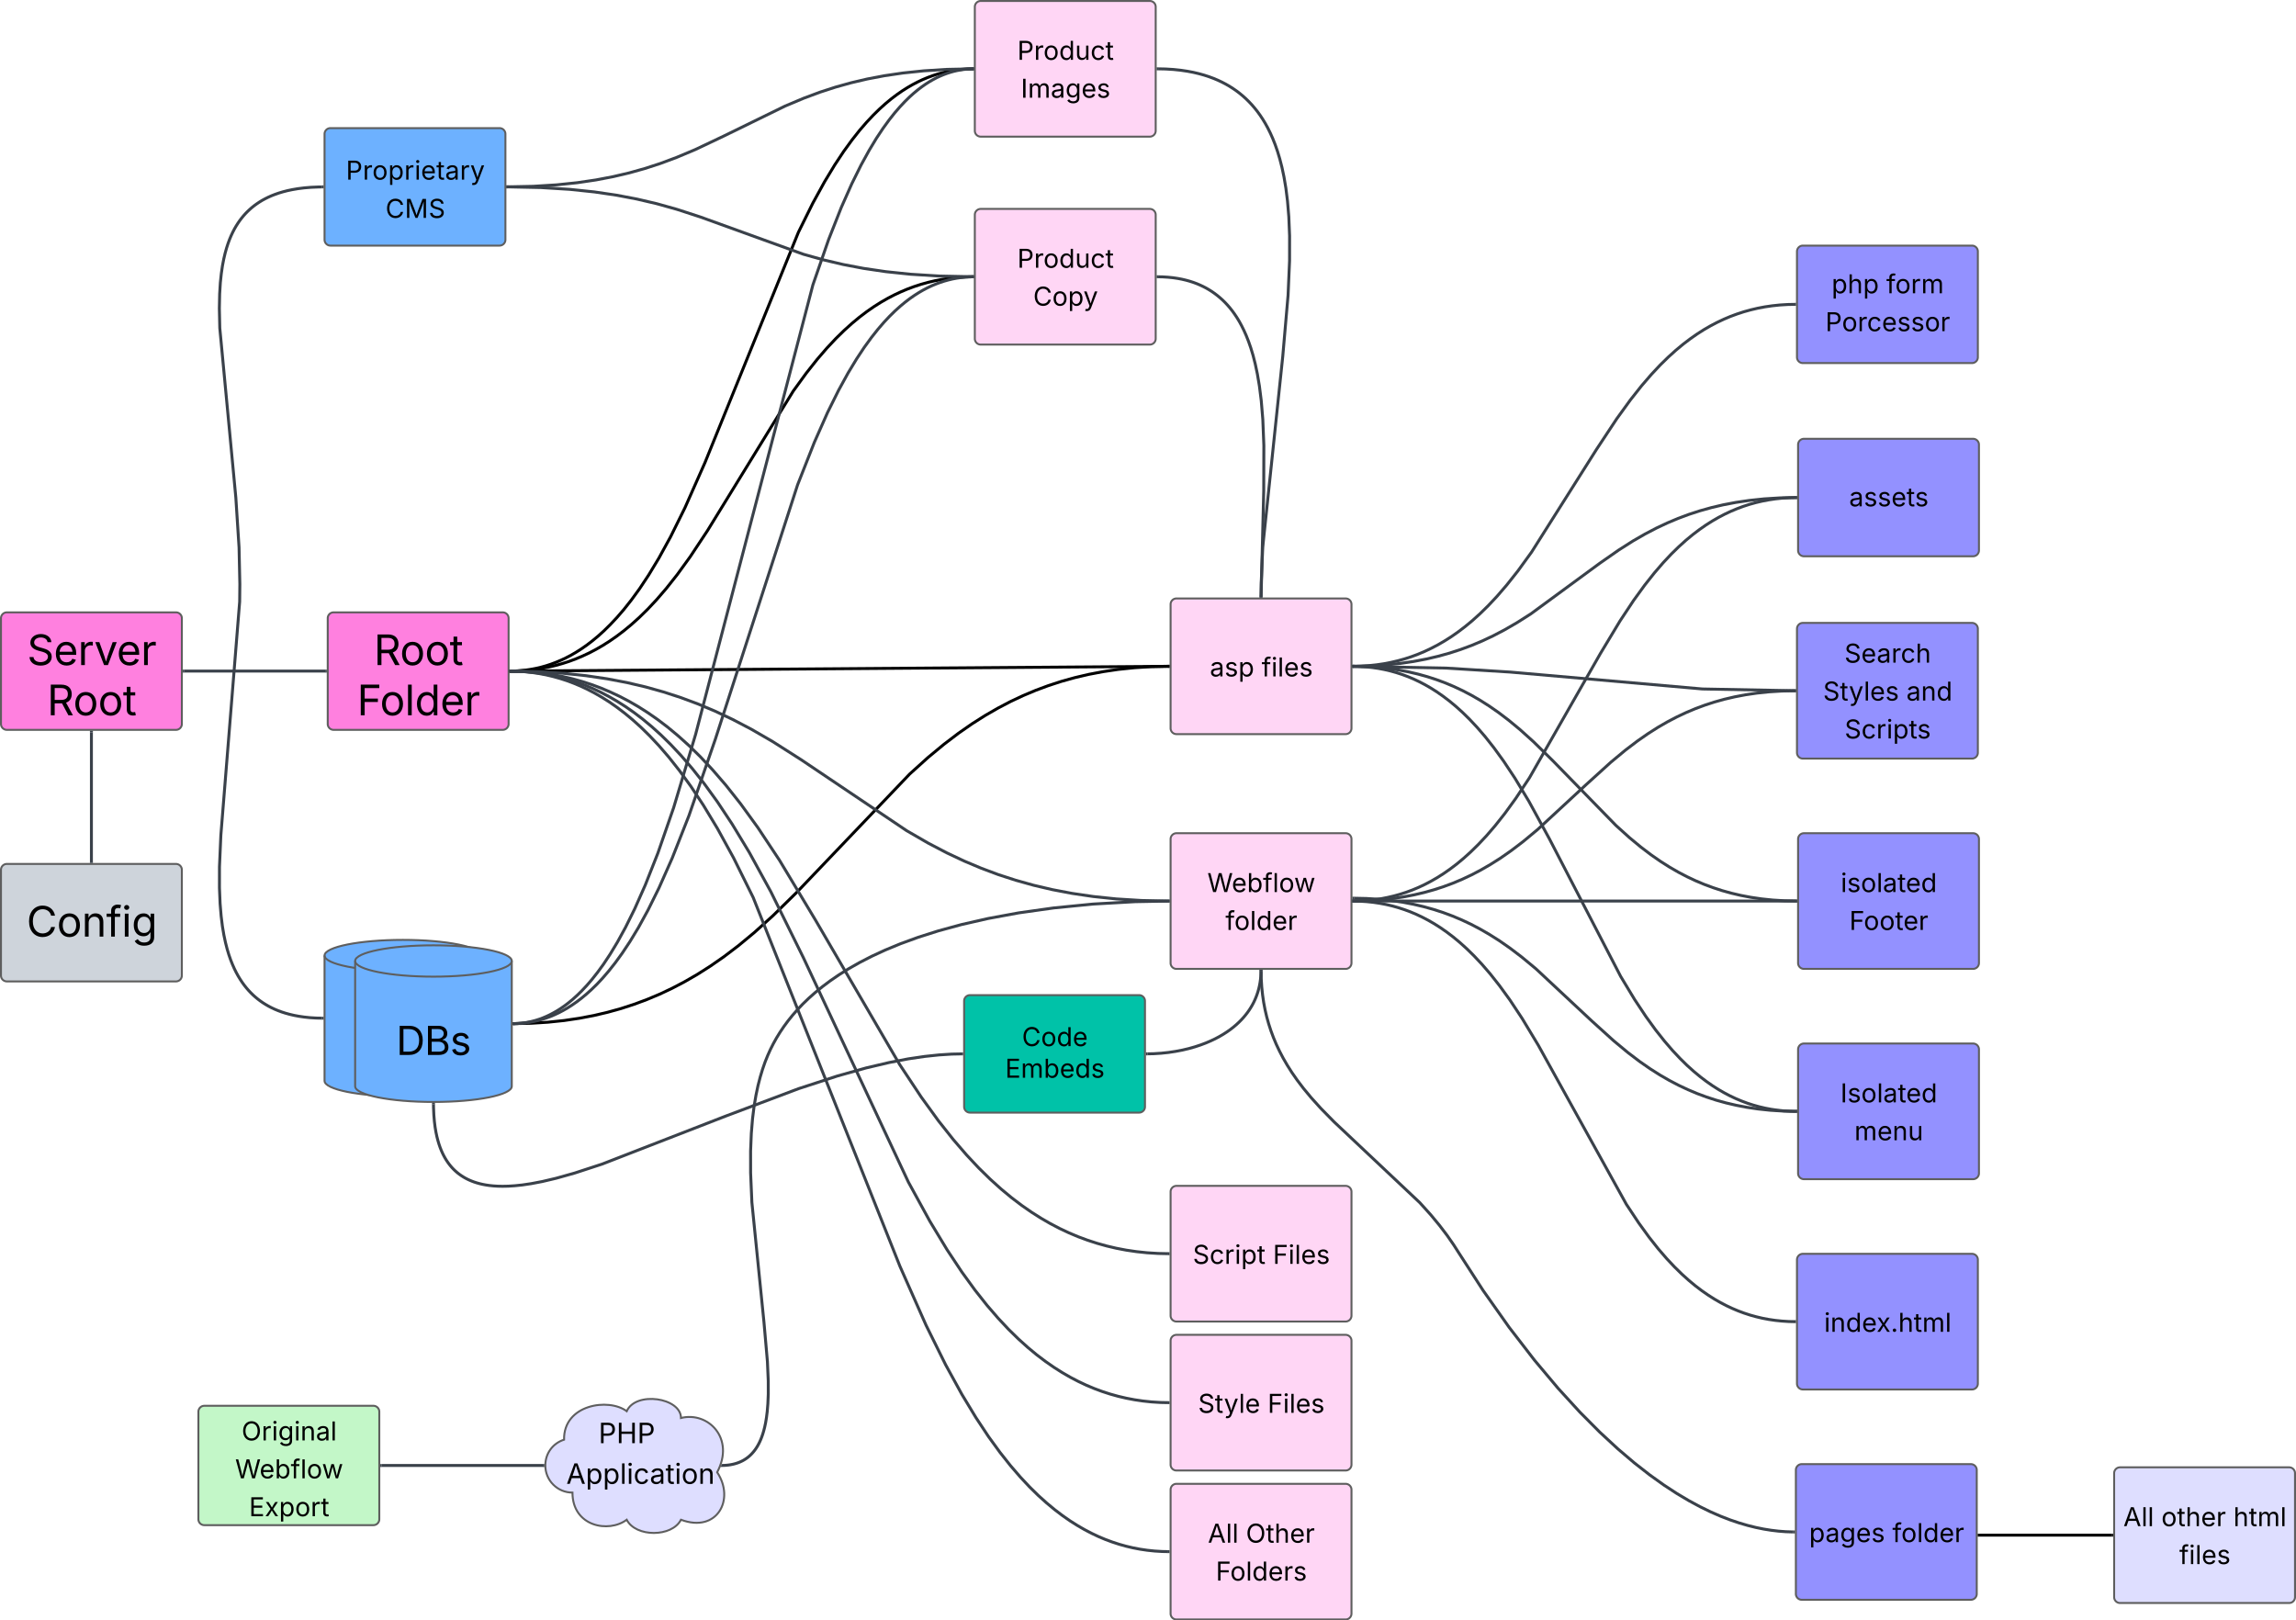 <svg xmlns="http://www.w3.org/2000/svg" xmlns:xlink="http://www.w3.org/1999/xlink" xmlns:lucid="lucid" width="2345.16" height="1655.21"><g transform="translate(1295.825 669.569)" lucid:page-tab-id="0_0"><path d="M-1500-1000h3000v2000h-3000z" fill="#fff"/><path d="M-770.57 376l17.17-.36 17.4-1.1 16.38-1.7 15.5-2.3 14.76-2.8 14.17-3.33 13.7-3.8 13.3-4.34 13.05-4.84 12.86-5.4 12.8-6.03 12.84-6.73 13-7.5 13.37-8.5 13.92-9.67 14.8-11.25 16.26-13.46 18.82-16.98 24.6-24.16 115.16-120.64 18.8-16.97 16.27-13.46 14.8-11.26 13.92-9.68 13.36-8.48 13.02-7.5 12.84-6.73 12.8-6.02 12.85-5.4 13.05-4.85 13.3-4.33 13.7-3.82 14.16-3.32 14.78-2.8 15.5-2.3 16.37-1.7 17.4-1.1 17.2-.36" stroke="#000" stroke-width="3" stroke-linejoin="round" fill="none"/><path d="M-770.5 377.47l-1.58.03v-2.95l1.52-.03zM-101.16 12.5h-1.54V9.53h1.54z" stroke="#000" stroke-width=".05"/><path d="M-773.82 15.9l7.06-.15 8.2-.52 7.88-.82 7.6-1.12 7.4-1.4 7.22-1.7 7.07-1.97 6.97-2.25 6.88-2.57L-700.7.5l6.84-3.2 6.86-3.6 6.93-4 7.03-4.47 7.18-5 7.38-5.6 7.65-6.33 8-7.2 8.47-8.3 9.1-9.7 9.93-11.52 11.2-14.16 13.3-18.34 17.7-26.73 87.5-142.4 13.3-18.32 11.2-14.16 9.94-11.53 9.1-9.7 8.47-8.28 8-7.2 7.65-6.35 7.38-5.6 7.18-5 7.03-4.45 6.94-4 6.86-3.6 6.84-3.2 6.85-2.9 6.87-2.55 6.96-2.26 7.07-1.98 7.22-1.7 7.4-1.4 7.6-1.12 7.88-.83 8.2-.5 7.07-.15" stroke="#000" stroke-width="3" stroke-linejoin="round" fill="none"/><path d="M-773.75 17.37l-1.58.03v-2.95l1.52-.03zM-301.13-385.4h-1.54v-2.96h1.54z" stroke="#000" stroke-width=".05"/><path d="M-961.08-38.07a6 6 0 0 1 6-6h172.75a6 6 0 0 1 6 6v108a6 6 0 0 1-6 6h-172.75a6 6 0 0 1-6-6z" stroke="#5e5e5e" stroke-width="2" fill="#ff80df"/><use xlink:href="#a" transform="matrix(1,0,0,1,-951.843,-38.072) translate(37.863 47.845)"/><use xlink:href="#b" transform="matrix(1,0,0,1,-951.843,-38.072) translate(20.724 99.107)"/><path d="M-300.13-450.17a6 6 0 0 1 6-6h172.75a6 6 0 0 1 6 6v126.57a6 6 0 0 1-6 6h-172.75a6 6 0 0 1-6-6z" stroke="#5e5e5e" stroke-width="2" fill="#ffd6f5"/><use xlink:href="#c" transform="matrix(1,0,0,1,-290.894,-449.237) translate(34.164 53.177)"/><use xlink:href="#d" transform="matrix(1,0,0,1,-290.894,-449.237) translate(50.368 91.896)"/><path d="M-773.82 15.9l4.15-.1 5.5-.34 5.37-.56 5.26-.78 5.17-.98 5.12-1.2 5.08-1.42 5.05-1.64 5.05-1.9 5.07-2.12 5.12-2.4 5.17-2.7 5.24-3.04 5.36-3.4 5.5-3.83 5.67-4.32 5.87-4.85 6.1-5.5 6.4-6.3 6.77-7.2 7.2-8.32 7.7-9.74 8.4-11.54 9.22-13.92 10.38-17.16 12.03-21.93 14.7-29.7 20.4-46.02 95.47-235.34 14.7-29.7 12.04-21.94 10.38-17.16 9.23-13.92 8.38-11.54 7.7-9.75 7.2-8.33 6.76-7.2 6.4-6.28 6.1-5.5 5.87-4.86 5.67-4.3 5.5-3.83 5.36-3.4 5.25-3.04 5.18-2.72 5.1-2.4 5.08-2.13 5.06-1.88 5.05-1.65 5.1-1.4 5.1-1.2 5.18-1 5.26-.78 5.37-.56 5.5-.35 4.17-.1" stroke="#000" stroke-width="3" stroke-linejoin="round" fill="none"/><path d="M-773.75 17.37l-1.58.03v-2.95l1.52-.03zM-301.13-597.8h-1.54v-2.96h1.54z" stroke="#000" stroke-width=".05"/><path d="M-300.13-662.57a6 6 0 0 1 6-6h172.75a6 6 0 0 1 6 6V-536a6 6 0 0 1-6 6h-172.75a6 6 0 0 1-6-6z" stroke="#5e5e5e" stroke-width="2" fill="#ffd6f5"/><use xlink:href="#c" transform="matrix(1,0,0,1,-290.894,-661.64) translate(34.164 53.177)"/><use xlink:href="#e" transform="matrix(1,0,0,1,-290.894,-661.64) translate(37.764 91.896)"/><path d="M-773.82 15.92l671.16-4.9" stroke="#000" stroke-width="3" stroke-linejoin="round" fill="none"/><path d="M-773.77 17.4h-1.56v-2.95h1.54zM-101.16 12.5h-1.53V9.55h1.54z" stroke="#000" stroke-width=".05"/><path d="M-804.33 434.47c0 8.84-35.82 16-80 16s-80-7.16-80-16v-128c0-8.83 35.82-16 80-16s80 7.17 80 16z" stroke="#5e5e5e" stroke-width="2" fill="#6db1ff"/><path d="M-804.33 306.47c0 8.84-35.82 16-80 16s-80-7.16-80-16" stroke="#5e5e5e" stroke-width="2" fill="none"/><use xlink:href="#f" transform="matrix(1,0,0,1,-952.328,334.473) translate(29.924 68)"/><path d="M-773.08 440.03c0 8.84-35.82 16-80 16s-80-7.16-80-16v-128c0-8.84 35.82-16 80-16s80 7.16 80 16z" stroke="#5e5e5e" stroke-width="2" fill="#6db1ff"/><path d="M-773.08 312.03c0 8.84-35.82 16-80 16s-80-7.16-80-16" stroke="#5e5e5e" stroke-width="2" fill="none"/><use xlink:href="#f" transform="matrix(1,0,0,1,-921.08,340.028) translate(29.924 68)"/><path d="M-773.82 15.96l10.23.2 11.25.72 10.82 1.14 10.48 1.54 10.2 1.95 9.94 2.34 9.76 2.73 9.63 3.13 9.52 3.54 9.48 4 9.48 4.45 9.52 4.97 9.62 5.55 9.76 6.2 9.97 6.93 10.24 7.78 10.6 8.8 11.1 9.97 11.68 11.46 12.5 13.33 13.6 15.75 15.15 19.15 17.6 24.25 22.07 33.33 36.64 60.93 86.07 147.67 22.1 33.33 17.58 24.25 15.16 19.15 13.6 15.76 12.5 13.33 11.7 11.45 11.07 9.98 10.62 8.8 10.24 7.77 9.97 6.93 9.76 6.2 9.6 5.55 9.53 4.98 9.48 4.46 9.5 4 9.53 3.53 9.62 3.13 9.77 2.73 9.95 2.34 10.2 1.95 10.47 1.53 10.82 1.14 11.24.7 10.24.22" stroke="#3a414a" stroke-width="3" stroke-linejoin="round" fill="none"/><path d="M-773.75 14.48l-.06 2.95-1.53-.03v-2.95zM-101.16 609.54v2.96h-1.54v-2.96z" stroke="#3a414a" stroke-width=".05" fill="#3a414a"/><path d="M-964.33-532.7a6 6 0 0 1 6-6h172.75a6 6 0 0 1 6 6v108a6 6 0 0 1-6 6h-172.75a6 6 0 0 1-6-6z" stroke="#5e5e5e" stroke-width="2" fill="#6db1ff"/><use xlink:href="#g" transform="matrix(1,0,0,1,-955.091,-532.705) translate(12.618 46.592)"/><use xlink:href="#h" transform="matrix(1,0,0,1,-955.091,-532.705) translate(53.006 85.686)"/><path d="M-773.82 15.96l7.88.16 9.08.57 8.82.92 8.6 1.27 8.42 1.6 8.3 1.94 8.2 2.3 8.1 2.63 8.1 3 8.1 3.4 8.12 3.84 8.2 4.3 8.3 4.8 8.46 5.36 8.65 6.02 8.9 6.75 9.2 7.62 9.6 8.63 10.03 9.84 10.6 11.3 11.34 13.15 12.25 15.47 13.44 18.53 15.1 22.78 17.6 29.1 21.94 40.03 33.3 67.5L-368 537.84l21.94 40.02 17.6 29.12 15.1 22.77 13.45 18.53 12.24 15.47 11.33 13.13 10.6 11.32 10.05 9.84 9.58 8.63 9.2 7.62 8.9 6.74 8.65 6.02 8.46 5.37 8.3 4.8 8.2 4.28 8.14 3.84 8.1 3.4 8.08 3 8.13 2.65 8.2 2.28 8.28 1.94 8.42 1.6 8.6 1.28 8.82.93 9.08.57 7.9.16" stroke="#3a414a" stroke-width="3" stroke-linejoin="round" fill="none"/><path d="M-773.75 14.48l-.06 2.95-1.53-.03v-2.95zM-101.16 761.72v2.95h-1.54v-2.95z" stroke="#3a414a" stroke-width=".05" fill="#3a414a"/><path d="M-777.07-478.74l25.97-.53 23.8-1.48 21.05-2.2 19.02-2.8 17.53-3.35 16.52-3.87 15.95-4.46 15.9-5.17 16.64-6.2 18.96-7.97 29.16-13.83 62.6-30.62 18.96-7.98 16.63-6.2 15.92-5.17 15.95-4.45 16.52-3.87 17.52-3.33 19.02-2.8 21.06-2.2 23.8-1.5 25.97-.53" stroke="#3a414a" stroke-width="3" stroke-linejoin="round" fill="none"/><path d="M-777-477.26l-1.58.03v-2.95l1.52-.03zM-301.13-597.8h-1.54v-2.96h1.54z" stroke="#3a414a" stroke-width=".05" fill="#3a414a"/><path d="M-777.07-478.68l33.75.7 29.4 1.82 25.32 2.65 22.57 3.32 20.84 3.97 20.1 4.7 20.6 5.76 24.1 7.85 105.2 38.05 20.6 5.76 20.08 4.72 20.84 3.97 22.57 3.32 25.33 2.65 29.38 1.83 33.77.7" stroke="#3a414a" stroke-width="3" stroke-linejoin="round" fill="none"/><path d="M-777-480.15l-.06 2.95-1.52-.03v-2.95zM-301.13-388.36v2.95h-1.54v-2.96z" stroke="#3a414a" stroke-width=".05" fill="#3a414a"/><path d="M-773.82 15.96l27.2.56 25.8 1.6 23.5 2.48 21.65 3.2 20.2 3.84 19.07 4.47 18.24 5.1 17.68 5.74 17.4 6.48 17.47 7.34 17.96 8.46 19.16 10.03 21.8 12.6 29.14 18.57 107.74 72.46 21.8 12.6 19.15 10.03 17.97 8.47 17.46 7.34 17.4 6.5 17.7 5.73 18.23 5.1 19.08 4.47 20.2 3.84 21.65 3.2 23.5 2.46 25.8 1.6 27.2.57" stroke="#3a414a" stroke-width="3" stroke-linejoin="round" fill="none"/><path d="M-773.75 14.48l-.06 2.95-1.53-.03v-2.95zM-101.16 249.33v2.95h-1.54v-2.95z" stroke="#3a414a" stroke-width=".05" fill="#3a414a"/><path d="M-100.16-52.27a6 6 0 0 1 6-6H78.6a6 6 0 0 1 6 6V74.3a6 6 0 0 1-6 6H-94.17a6 6 0 0 1-6-6z" stroke="#5e5e5e" stroke-width="2" fill="#ffd6f5"/><use xlink:href="#i" transform="matrix(1,0,0,1,-90.924,-51.342) translate(30.857 72.708)"/><use xlink:href="#j" transform="matrix(1,0,0,1,-90.924,-51.342) translate(83.734 72.708)"/><path d="M-100.16 547.74a6 6 0 0 1 6-6H78.6a6 6 0 0 1 6 6V674.3a6 6 0 0 1-6 6H-94.17a6 6 0 0 1-6-6z" stroke="#5e5e5e" stroke-width="2" fill="#ffd6f5"/><use xlink:href="#k" transform="matrix(1,0,0,1,-90.924,548.666) translate(13.454 72.708)"/><use xlink:href="#l" transform="matrix(1,0,0,1,-90.924,548.666) translate(95.264 72.708)"/><path d="M-100.16 187.52a6 6 0 0 1 6-6H78.6a6 6 0 0 1 6 6V314.1a6 6 0 0 1-6 6H-94.17a6 6 0 0 1-6-6z" stroke="#5e5e5e" stroke-width="2" fill="#ffd6f5"/><use xlink:href="#m" transform="matrix(1,0,0,1,-90.924,188.451) translate(28.272 53.177)"/><use xlink:href="#n" transform="matrix(1,0,0,1,-90.924,188.451) translate(46.775 91.896)"/><path d="M-100.16 699.9a6 6 0 0 1 6-6H78.6a6 6 0 0 1 6 6v126.57a6 6 0 0 1-6 6H-94.17a6 6 0 0 1-6-6z" stroke="#5e5e5e" stroke-width="2" fill="#ffd6f5"/><use xlink:href="#o" transform="matrix(1,0,0,1,-90.924,700.838) translate(18.871 72.708)"/><use xlink:href="#l" transform="matrix(1,0,0,1,-90.924,700.838) translate(89.848 72.708)"/><path d="M540.75 187.52a6 6 0 0 1 6-6H719.5a6 6 0 0 1 6 6V314.1a6 6 0 0 1-6 6H546.75a6 6 0 0 1-6-6z" stroke="#5e5e5e" stroke-width="2" fill="#9391ff"/><use xlink:href="#p" transform="matrix(1,0,0,1,549.984,188.451) translate(34.353 53.177)"/><use xlink:href="#q" transform="matrix(1,0,0,1,549.984,188.451) translate(43.142 91.896)"/><path d="M540.75 402.33a6 6 0 0 1 6-6H719.5a6 6 0 0 1 6 6V528.9a6 6 0 0 1-6 6H546.75a6 6 0 0 1-6-6z" stroke="#5e5e5e" stroke-width="2" fill="#9391ff"/><use xlink:href="#r" transform="matrix(1,0,0,1,549.984,403.263) translate(34.001 53.177)"/><use xlink:href="#s" transform="matrix(1,0,0,1,549.984,403.263) translate(48.285 91.896)"/><path d="M538.24 465.6l-12.77-.28-13.2-.82-12.3-1.3-11.55-1.7-10.95-2.1-10.45-2.44-10.06-2.8-9.76-3.18-9.55-3.55-9.4-3.96-9.4-4.42-9.48-4.95-9.7-5.6-10.08-6.4-10.8-7.5-12-9.13-14.42-11.96-22.25-20.13-57.17-53.4-14.43-11.95-12-9.12-10.78-7.5-10.1-6.4-9.7-5.6-9.46-4.96-9.4-4.42-9.42-3.96-9.54-3.55-9.76-3.16-10.06-2.8-10.45-2.46-10.96-2.1-11.55-1.7-12.3-1.3-13.18-.8-12.78-.28" stroke="#3a414a" stroke-width="3" stroke-linejoin="round" fill="none"/><path d="M539.75 464.14v2.95l-1.58-.04.06-2.95zM87.13 246.4v2.95H85.6v-2.95z" stroke="#3a414a" stroke-width=".05" fill="#3a414a"/><path d="M538.24 250.8H87.1" stroke="#3a414a" stroke-width="3" stroke-linejoin="round" fill="none"/><path d="M539.75 252.28h-1.55v-2.95h1.55zM87.13 252.28H85.6v-2.95h1.53z" stroke="#3a414a" stroke-width=".05" fill="#3a414a"/><path d="M87.1 11.04l11.5.24 12.1.76 11.37 1.2 10.74 1.58 10.23 1.94 9.8 2.3 9.44 2.64 9.18 2.98 9 3.34 8.86 3.73 8.84 4.16 8.86 4.64 9 5.2 9.25 5.88 9.7 6.74 10.38 7.9 11.55 9.56 13.76 12.4 19.87 19.55 64.2 65.82 13.75 12.4 11.55 9.57 10.4 7.9 9.68 6.73 9.26 5.88 9 5.2 8.86 4.63 8.83 4.16 8.87 3.73 9 3.33 9.17 3 9.45 2.63 9.8 2.3 10.2 1.94 10.74 1.58 11.37 1.2 12.1.75 11.52.24" stroke="#3a414a" stroke-width="3" stroke-linejoin="round" fill="none"/><path d="M87.17 9.57l-.06 2.95-1.5-.03V9.53zM539.75 249.33v2.95h-1.54v-2.95z" stroke="#3a414a" stroke-width=".05" fill="#3a414a"/><path d="M87.1 11.04l5.48.12 6.73.42 6.53.7 6.33.92 6.2 1.18 6.06 1.42 5.97 1.67 5.9 1.92 5.88 2.18 5.86 2.46 5.87 2.77 5.92 3.1 5.98 3.45 6.08 3.86 6.2 4.33 6.4 4.85 6.6 5.46 6.88 6.2 7.22 7.08 7.66 8.16 8.22 9.53 8.96 11.34 10 13.78 11.54 17.4 14.23 23.56 21 38.43 72.75 140.45 14.22 23.56 11.55 17.4 10 13.8 8.96 11.3 8.22 9.55 7.66 8.16 7.22 7.1 6.88 6.18 6.6 5.47 6.4 4.85 6.2 4.32 6.08 3.86 5.98 3.45 5.9 3.1 5.88 2.76 5.86 2.45 5.87 2.2 5.92 1.9 5.97 1.68 6.07 1.42 6.17 1.18 6.34.93 6.52.7 6.74.4 5.5.13" stroke="#3a414a" stroke-width="3" stroke-linejoin="round" fill="none"/><path d="M87.17 9.57l-.06 2.95-1.5-.03V9.53zM539.75 464.14v2.95h-1.54v-2.96z" stroke="#3a414a" stroke-width=".05" fill="#3a414a"/><path d="M539.63-27.3a6 6 0 0 1 6-6h172.75a6 6 0 0 1 6 6V99.28a6 6 0 0 1-6 6H545.63a6 6 0 0 1-6-6z" stroke="#5e5e5e" stroke-width="2" fill="#9391ff"/><use xlink:href="#t" transform="matrix(1,0,0,1,548.862,-26.362) translate(39.255 33.646)"/><use xlink:href="#u" transform="matrix(1,0,0,1,548.862,-26.362) translate(17.445 72.365)"/><use xlink:href="#v" transform="matrix(1,0,0,1,548.862,-26.362) translate(102.497 72.365)"/><use xlink:href="#w" transform="matrix(1,0,0,1,548.862,-26.362) translate(39.438 111.083)"/><path d="M87.1 11.04l94.1 1.8 65.57 4.08 196.25 17.26 94.1 1.78" stroke="#3a414a" stroke-width="3" stroke-linejoin="round" fill="none"/><path d="M87.16 9.57l-.05 2.95-1.5-.03V9.53zM538.63 34.52v2.95h-1.54v-2.95z" stroke="#3a414a" stroke-width=".05" fill="#3a414a"/><path d="M540.75-215.36a6 6 0 0 1 6-6H719.5a6 6 0 0 1 6 6v108a6 6 0 0 1-6 6H546.75a6 6 0 0 1-6-6z" stroke="#5e5e5e" stroke-width="2" fill="#9391ff"/><use xlink:href="#x" transform="matrix(1,0,0,1,549.984,-215.357) translate(42.895 62.958)"/><path d="M537.12 36.02l-12.9.27-13.28.82-12.37 1.3-11.63 1.72-11 2.1-10.52 2.46-10.1 2.82-9.8 3.18-9.6 3.57-9.46 3.98-9.43 4.44-9.53 4.97-9.75 5.63-10.18 6.47-10.92 7.6-12.22 9.28-14.92 12.37-25.5 23.13-49.3 45.62-14.9 12.37-12.24 9.3-10.9 7.6-10.2 6.45-9.75 5.63-9.5 4.98-9.45 4.45-9.46 3.98-9.6 3.56-9.8 3.18-10.1 2.82-10.5 2.46-11.02 2.1-11.63 1.72-12.38 1.3-13.3.83-12.88.27" stroke="#3a414a" stroke-width="3" stroke-linejoin="round" fill="none"/><path d="M538.63 37.47l-1.52.03-.05-2.95 1.58-.03zM87.13 252.28H85.6v-2.95h1.53z" stroke="#3a414a" stroke-width=".05" fill="#3a414a"/><path d="M538.24-161.33l-6.2.13-7.37.47-7.1.74-6.9 1.03-6.7 1.28-6.57 1.55-6.45 1.8-6.35 2.06-6.3 2.36-6.27 2.63-6.27 2.95-6.3 3.3-6.37 3.67-6.47 4.1-6.6 4.6-6.78 5.14-7.03 5.8-7.32 6.62-7.73 7.56-8.23 8.78-8.92 10.35-9.9 12.5-11.32 15.6-13.84 20.88-20.06 33.3-72.53 127.04-13.84 20.87-11.33 15.62-9.88 12.48-8.92 10.35-8.24 8.77-7.72 7.57-7.33 6.6-7 5.82-6.8 5.14-6.6 4.6-6.46 4.1-6.36 3.67-6.3 3.3-6.27 2.95-6.26 2.64-6.3 2.33-6.36 2.07-6.44 1.8-6.56 1.54-6.7 1.28-6.9 1-7.12.76-7.37.46-6.2.13" stroke="#3a414a" stroke-width="3" stroke-linejoin="round" fill="none"/><path d="M539.75-159.88l-1.52.03-.06-2.95 1.58-.03zM87.13 252.28H85.6v-2.95h1.53z" stroke="#3a414a" stroke-width=".05" fill="#3a414a"/><path d="M-770.57 376l3-.07 4.42-.27 4.33-.46 4.28-.63 4.23-.8 4.2-1 4.18-1.16 4.2-1.36 4.2-1.56 4.25-1.8 4.3-2 4.37-2.3 4.46-2.57 4.56-2.9 4.7-3.27 4.87-3.7 5.04-4.17 5.27-4.75 5.55-5.4 5.84-6.25 6.2-7.2 6.67-8.42 7.2-9.92 7.86-11.83 8.7-14.37 9.76-17.8 11.23-22.7 13.42-30.24 17.17-43.55 27-78.22 83.95-259.65 17.17-43.54 13.4-30.25 11.26-22.7 9.77-17.8 8.7-14.37 7.85-11.85 7.2-9.9 6.66-8.43 6.2-7.2 5.86-6.24 5.54-5.43 5.27-4.75 5.05-4.18 4.86-3.7 4.7-3.26 4.57-2.9 4.46-2.58 4.36-2.28 4.3-2.03 4.25-1.78 4.22-1.57 4.2-1.36 4.18-1.17 4.2-1 4.23-.8 4.27-.63 4.34-.45 4.4-.3 3.03-.05" stroke="#3a414a" stroke-width="3" stroke-linejoin="round" fill="none"/><path d="M-770.5 377.47l-1.58.03v-2.95l1.5-.03zM-301.13-385.4h-1.54v-2.96h1.54z" stroke="#3a414a" stroke-width=".05" fill="#3a414a"/><path d="M-770.57 376l2.04-.05 3.48-.2 3.43-.38 3.4-.5 3.4-.65 3.38-.8 3.4-.94 3.4-1.1 3.43-1.28 3.47-1.47 3.55-1.67 3.6-1.9 3.72-2.13 3.8-2.42 3.95-2.73 4.08-3.1 4.27-3.54 4.47-4.03 4.72-4.62 5-5.33 5.32-6.17 5.7-7.22 6.2-8.5 6.73-10.18 7.42-12.28 8.28-15.1 9.38-18.92 10.83-24.4 12.9-32.64 16.1-46.44 22.43-74.87 119.76-459 16.1-46.43 12.88-32.64 10.83-24.4 9.38-18.92 8.3-15.1 7.4-12.28 6.76-10.16 6.18-8.52 5.7-7.22 5.34-6.17 5-5.34 4.7-4.62 4.48-4.03 4.26-3.52 4.1-3.1 3.94-2.75 3.8-2.42 3.72-2.13 3.6-1.9 3.56-1.66 3.48-1.46 3.44-1.27 3.4-1.1 3.4-.96 3.37-.78 3.4-.65 3.4-.5 3.44-.36 3.48-.2 2.05-.05" stroke="#3a414a" stroke-width="3" stroke-linejoin="round" fill="none"/><path d="M-770.5 377.47l-1.58.03v-2.95l1.5-.03zM-301.13-597.8h-1.54v-2.96h1.54z" stroke="#3a414a" stroke-width=".05" fill="#3a414a"/><path d="M-123.82 406.87l6.32-.13 7.72-.5 7.53-.8 7.26-1.1 6.95-1.33 6.58-1.56 6.18-1.75 5.8-1.92 5.38-2.03 5-2.14 4.63-2.2 4.3-2.3 3.96-2.32 3.66-2.37 3.38-2.38 3.12-2.42 2.88-2.44 2.67-2.45 2.46-2.46 2.28-2.5 2.1-2.5 1.96-2.52 1.8-2.55 1.64-2.57 1.53-2.6 1.4-2.65 1.26-2.68 1.15-2.73 1.04-2.78.93-2.85.8-2.9.72-3 .58-3.1.47-3.18.34-3.3.2-3.43.04-1.8" stroke="#3a414a" stroke-width="3" stroke-linejoin="round" fill="none"/><path d="M-123.75 408.35l-1.57.03v-2.95l1.5-.03zM-6.34 322.65l-2.95-.05.04-1.5h2.95z" stroke="#3a414a" stroke-width=".05" fill="#3a414a"/><path d="M-313.58 406.94l-10.18.2-13 .84-14.67 1.55-16.77 2.48-19.56 3.76-23.42 5.5-29.24 8.2-39.68 12.95-74.9 28.2-125.78 48.85-28.07 9.17-18.94 5.32-14.17 3.34-11.2 2.14-9.2 1.37-7.7.8-6.6.42-5.73.12-5.04-.1-4.5-.28-4.04-.43-3.66-.54-3.34-.64-3.07-.72-2.84-.8-2.63-.85-2.47-.93-2.3-.97-2.2-1.03-2.07-1.08-1.97-1.15-1.88-1.2-1.8-1.24-1.73-1.3-1.66-1.38-1.62-1.45-1.56-1.52-1.5-1.6-1.48-1.72-1.43-1.8-1.38-1.92-1.37-2.04-1.33-2.2-1.3-2.37-1.27-2.56-1.23-2.78-1.2-3.02-1.15-3.32-1.1-3.67-1.05-4.07-.97-4.55-.87-5.14-.73-5.85-.56-6.7-.33-7.82-.03-2.9" stroke="#3a414a" stroke-width="3" stroke-linejoin="round" fill="none"/><path d="M-312.07 408.38l-1.5.03-.08-2.94 1.58-.03zM-853.1 457.03h1.5v1.52l-2.94.03v-1.6z" stroke="#3a414a" stroke-width=".05" fill="#3a414a"/><path d="M-102.67 915.33l-6.32-.13-7.6-.48-7.44-.78-7.3-1.08-7.17-1.37-7.12-1.67-7.05-1.97-7.03-2.3-7.03-2.6-7.06-2.97-7.1-3.36-7.22-3.77-7.32-4.24-7.5-4.75-7.66-5.34-7.9-6-8.2-6.8-8.55-7.68-8.95-8.77-9.44-10.08-10.04-11.64-10.77-13.6-11.7-16.1-12.83-19.37-14.4-23.8-16.58-30.22-20-40.4-26.63-60.1-149.93-376.78-20-40.4-16.58-30.2-14.4-23.82-12.85-19.37-11.7-16.1-10.76-13.6-10.05-11.63L-632.3 82l-8.94-8.77-8.54-7.7-8.2-6.77-7.9-6-7.68-5.35-7.5-4.74-7.32-4.23-7.2-3.77-7.12-3.36-7.06-2.96-7.03-2.62-7.02-2.28-7.05-1.97-7.1-1.67-7.2-1.37-7.28-1.08-7.44-.78-7.6-.48-6.33-.14" stroke="#3a414a" stroke-width="3" stroke-linejoin="round" fill="none"/><path d="M-101.16 913.9v2.94l-1.58-.03.06-2.94zM-773.8 14.45v2.95h-1.53v-2.95z" stroke="#3a414a" stroke-width=".05" fill="#3a414a"/><path d="M538.24-161.33l-16.33.34-16.15 1.02-14.82 1.56-13.73 2.02-12.86 2.45-12.17 2.86-11.66 3.26-11.27 3.66-11.06 4.12-11 4.63-11.17 5.25-11.6 6.07-12.5 7.2-14.34 9.13-19.5 13.6-70.28 51.6-14.36 9.12-12.5 7.22-11.58 6.06-11.16 5.26-11 4.62-11.07 4.1-11.28 3.68L173.17.75 161 3.6l-12.86 2.45-13.73 2.03-14.8 1.55-16.17 1L87.1 11" stroke="#3a414a" stroke-width="3" stroke-linejoin="round" fill="none"/><path d="M539.75-159.88l-1.52.03-.06-2.95 1.58-.03zM87.13 12.5H85.6V9.53h1.53z" stroke="#3a414a" stroke-width=".05" fill="#3a414a"/><path d="M-100.16 852.08a6 6 0 0 1 6-6H78.6a6 6 0 0 1 6 6v126.56a6 6 0 0 1-6 6H-94.17a6 6 0 0 1-6-6z" stroke="#5e5e5e" stroke-width="2" fill="#ffd6f5"/><use xlink:href="#y" transform="matrix(1,0,0,1,-90.924,853.01) translate(28.858 53.177)"/><use xlink:href="#z" transform="matrix(1,0,0,1,-90.924,853.01) translate(67.673 53.177)"/><use xlink:href="#A" transform="matrix(1,0,0,1,-90.924,853.01) translate(36.938 91.896)"/><path d="M-311.07 352.9a6 6 0 0 1 6-6h172.75a6 6 0 0 1 6 6v108a6 6 0 0 1-6 6h-172.75a6 6 0 0 1-6-6z" stroke="#5e5e5e" stroke-width="2" fill="#00c2a8"/><use xlink:href="#B" transform="matrix(1,0,0,1,-301.834,352.905) translate(49.828 46.083)"/><use xlink:href="#C" transform="matrix(1,0,0,1,-301.834,352.905) translate(32.667 78.349)"/><path d="M539.63-412.7a6 6 0 0 1 6-6h172.75a6 6 0 0 1 6 6v108a6 6 0 0 1-6 6H545.63a6 6 0 0 1-6-6z" stroke="#5e5e5e" stroke-width="2" fill="#9391ff"/><use xlink:href="#D" transform="matrix(1,0,0,1,548.862,-412.705) translate(26.091 42.708)"/><use xlink:href="#E" transform="matrix(1,0,0,1,548.862,-412.705) translate(82.016 42.708)"/><use xlink:href="#F" transform="matrix(1,0,0,1,548.862,-412.705) translate(19.783 81.427)"/><path d="M537.12-358.67l-7 .14-8.13.5-7.8.83-7.54 1.1-7.3 1.4-7.1 1.67-6.96 1.94-6.85 2.24-6.76 2.5-6.72 2.84-6.7 3.15-6.73 3.52-6.8 3.92-6.87 4.37-7.04 4.9-7.23 5.48-7.5 6.22-7.87 7.1-8.35 8.17-9 9.6-9.94 11.54-11.37 14.37-13.95 19.25-20.87 31.58-66.15 104.63-13.95 19.24-11.38 14.37-9.93 11.53-9 9.6-8.36 8.18-7.86 7.1-7.5 6.2-7.25 5.5-7.03 4.9-6.9 4.36-6.77 3.92-6.73 3.5-6.7 3.17-6.72 2.82-6.76 2.52-6.84 2.22-6.96 1.94-7.1 1.66-7.3 1.4-7.53 1.1-7.8.82-8.13.52-7 .14" stroke="#3a414a" stroke-width="3" stroke-linejoin="round" fill="none"/><path d="M538.63-357.23l-1.52.03-.05-2.95 1.58-.03zM87.13 12.5H85.6V9.53h1.53z" stroke="#3a414a" stroke-width=".05" fill="#3a414a"/><path d="M539.63 617.15a6 6 0 0 1 6-6h172.75a6 6 0 0 1 6 6V743.7a6 6 0 0 1-6 6H545.63a6 6 0 0 1-6-6z" stroke="#5e5e5e" stroke-width="2" fill="#9391ff"/><use xlink:href="#G" transform="matrix(1,0,0,1,548.862,618.076) translate(18.48 72.708)"/><path d="M538.5 831.96a6 6 0 0 1 6-6h172.75a6 6 0 0 1 6 6v126.56a6 6 0 0 1-6 6H544.5a6 6 0 0 1-6-6z" stroke="#5e5e5e" stroke-width="2" fill="#9391ff"/><use xlink:href="#H" transform="matrix(1,0,0,1,547.74,832.889) translate(4.255 72.708)"/><use xlink:href="#I" transform="matrix(1,0,0,1,547.74,832.889) translate(89.294 72.708)"/><path d="M-1294.83-38.07a6 6 0 0 1 6-6h172.76a6 6 0 0 1 6 6v108a6 6 0 0 1-6 6h-172.76a6 6 0 0 1-6-6z" stroke="#5e5e5e" stroke-width="2" fill="#ff80df"/><use xlink:href="#J" transform="matrix(1,0,0,1,-1285.587,-38.072) translate(17.455 47.845)"/><use xlink:href="#K" transform="matrix(1,0,0,1,-1285.587,-38.072) translate(37.863 99.107)"/><path d="M-1107.57 15.93h144" stroke="#3a414a" stroke-width="3" stroke-linejoin="round" fill="none"/><path d="M-1107.53 17.4h-1.54v-2.95h1.54zM-962.08 17.4h-1.54v-2.95h1.54z" stroke="#3a414a" stroke-width=".05" fill="#3a414a"/><path d="M-1294.83 218.9a6 6 0 0 1 6-6h172.76a6 6 0 0 1 6 6v108a6 6 0 0 1-6 6h-172.76a6 6 0 0 1-6-6z" stroke="#5e5e5e" stroke-width="2" fill="#ced4db"/><use xlink:href="#L" transform="matrix(1,0,0,1,-1285.587,218.91) translate(16.866 68.25)"/><path d="M-1202.45 210.4V78.44" stroke="#3a414a" stroke-width="3" stroke-linejoin="round" fill="none"/><path d="M-1200.97 211.9h-2.95v-1.53h2.95zM-1200.97 78.47h-2.95v-1.54h2.95z" stroke="#3a414a" stroke-width=".05" fill="#3a414a"/><path d="M87.1 250.84l5.84.12 7.07.44 6.83.72 6.62.98 6.46 1.23 6.33 1.48 6.2 1.75 6.15 2 6.1 2.25 6.06 2.56 6.07 2.86 6.12 3.2 6.18 3.56 6.27 3.98 6.4 4.46 6.6 5 6.8 5.64 7.1 6.4 7.48 7.32 7.94 8.46 8.56 9.93 9.4 11.9 10.64 14.64 12.58 19 16.5 27.36 89.95 162.47 12.6 19 10.62 14.64 9.4 11.9 8.57 9.92 7.95 8.46 7.47 7.32 7.1 6.4 6.8 5.64 6.6 5 6.4 4.45 6.28 4 6.17 3.55 6.1 3.2 6.08 2.86 6.07 2.55 6.1 2.27 6.13 2 6.2 1.72 6.33 1.5 6.46 1.22 6.63.98 6.8.7 7.07.46 5.86.12" stroke="#3a414a" stroke-width="3" stroke-linejoin="round" fill="none"/><path d="M87.17 249.36l-.06 2.95-1.5-.02v-2.95zM538.63 678.96v2.94h-1.54v-2.94z" stroke="#3a414a" stroke-width=".05" fill="#3a414a"/><path d="M-7.75 322.6l.15 7.47.53 8.5.86 8.1 1.13 7.77 1.43 7.5 1.7 7.28 2 7.1 2.27 7 2.58 6.94 2.9 6.9 3.3 6.97 3.67 7.05 4.18 7.22 4.75 7.5 5.48 7.87 6.43 8.46 7.76 9.35 9.78 10.85 13.64 13.9 87.55 82.52 11.16 12.37 9.04 10.93 7.68 10.1 6.67 9.6 4.83 7.55L219 648.52l26.62 37.7 25.85 33.52 24.18 28.8 22.23 24.32 20.32 20.44 18.54 17.15 16.96 14.42L389.25 837l14.33 10.26 13.25 8.66 12.32 7.34 11.5 6.2 10.8 5.27 10.17 4.43 9.63 3.73 9.15 3.1 8.73 2.56 8.36 2.08 8.04 1.64 7.77 1.25 7.54.9 7.32.56 7.14.23h.7" stroke="#3a414a" stroke-width="3" stroke-linejoin="round" fill="none"/><path d="M-6.28 322.6l-2.95.06-.03-1.57h2.95zM537.5 893.77v2.95h-1.54v-2.96z" stroke="#3a414a" stroke-width=".05" fill="#3a414a"/><path d="M725.76 898.5h135.32" stroke="#000" stroke-width="3" stroke-linejoin="round" fill="none"/><path d="M725.8 900h-1.54v-2.96h1.53zM862.58 900h-1.54v-2.96h1.54z" stroke="#000" stroke-width=".05"/><path d="M863.58 835.23a6 6 0 0 1 6-6h172.75a6 6 0 0 1 6 6V961.8a6 6 0 0 1-6 6H869.58a6 6 0 0 1-6-6z" stroke="#5e5e5e" stroke-width="2" fill="#dedeff"/><use xlink:href="#M" transform="matrix(1,0,0,1,872.817,836.159) translate(0.154 53.177)"/><use xlink:href="#N" transform="matrix(1,0,0,1,872.817,836.159) translate(38.969 53.177)"/><use xlink:href="#O" transform="matrix(1,0,0,1,872.817,836.159) translate(112.536 53.177)"/><use xlink:href="#P" transform="matrix(1,0,0,1,872.817,836.159) translate(57.296 91.896)"/><path d="M-112.87-599.26l7.52.16 8.12.5 7.38.78 6.73 1 6.2 1.17 5.72 1.35 5.32 1.48 4.97 1.62 4.66 1.73 4.4 1.85 4.16 1.96 3.95 2.06 3.77 2.18 3.6 2.3 3.48 2.4 3.34 2.53 3.22 2.68 3.12 2.8 3.03 2.98 2.95 3.14 2.88 3.34 2.82 3.55 2.75 3.78 2.7 4.07 2.65 4.37 2.6 4.74 2.55 5.14 2.5 5.62 2.45 6.2 2.38 6.84 2.3 7.65 2.22 8.63 2.08 9.83 1.92 11.34 1.67 13.3 1.33 15.94.8 19.65-.02 25.3-1.53 35.34-5.43 62.47L-6.02-110.9l-1.6 37.23-.15 12.93" stroke="#3a414a" stroke-width="3" stroke-linejoin="round" fill="none"/><path d="M-112.8-600.73l-.06 2.95-1.52-.03v-2.96zM-6.3-60.8v1.53h-2.96l.02-1.55z" stroke="#3a414a" stroke-width=".05" fill="#3a414a"/><path d="M-112.88-386.85l4.52.1 5.5.34 5.1.52 4.73.7 4.4.84 4.14.97 3.9 1.08 3.7 1.2 3.5 1.3 3.34 1.42 3.2 1.5 3.08 1.6 2.97 1.73 2.86 1.82 2.78 1.94 2.72 2.07 2.65 2.2 2.6 2.32 2.55 2.5 2.5 2.66 2.48 2.87 2.44 3.08 2.42 3.35 2.4 3.6 2.4 3.96 2.36 4.33 2.36 4.77 2.36 5.28 2.33 5.9 2.33 6.68 2.3 7.6 2.24 8.76 2.17 10.26 2.07 12.25 1.9 15.03 1.6 19.22 1.06 26.54-.13 46.3-2.68 107.5" stroke="#3a414a" stroke-width="3" stroke-linejoin="round" fill="none"/><path d="M-112.8-388.33l-.07 2.95-1.5-.03v-2.96zM-6.27-60.77l-.04 1.5h-2.96l.04-1.57z" stroke="#3a414a" stroke-width=".05" fill="#3a414a"/><path d="M-966.83 370.44l-5.9-.12-6.6-.4-5.96-.64-5.4-.8-4.93-.93-4.54-1.07-4.2-1.17-3.9-1.26-3.66-1.36-3.43-1.44-3.24-1.52-3.06-1.6-2.92-1.7-2.78-1.75-2.67-1.86-2.56-1.93-2.46-2.05-2.4-2.15-2.3-2.27-2.26-2.4-2.2-2.54-2.14-2.7-2.1-2.9-2.05-3.1-2.03-3.32-1.98-3.6-1.95-3.92-1.9-4.3-1.88-4.72-1.83-5.24-1.77-5.88-1.7-6.65-1.62-7.62-1.5-8.85-1.3-10.5-1.07-12.77-.66-16.08.02-21.5 1.42-32.32 19.2-238.5.18-17.95-.8-37.4-3.3-51.12-16.38-173.04-.44-20.1.3-14.63.7-11.5 1-9.4 1.15-7.9 1.3-6.8 1.4-5.96 1.46-5.26 1.53-4.7 1.58-4.28 1.63-3.88 1.68-3.57 1.72-3.3 1.77-3.06 1.82-2.85 1.86-2.68 1.92-2.53 1.98-2.4 2.04-2.26 2.12-2.16 2.2-2.06 2.28-1.98 2.4-1.9 2.5-1.8 2.63-1.76 2.77-1.7 2.95-1.6 3.14-1.57 3.36-1.5 3.6-1.42 3.9-1.36 4.24-1.27 4.64-1.2 5.1-1.07 5.65-.96 6.33-.8 7.14-.6 8.13-.33 3.02-.03" stroke="#3a414a" stroke-width="3" stroke-linejoin="round" fill="none"/><path d="M-965.33 369v2.95l-1.57-.03.06-2.95zM-965.33-477.23l-1.52.02-.03-2.96 1.55-.02z" stroke="#3a414a" stroke-width=".05" fill="#3a414a"/><path d="M-1093.16 772.38a6 6 0 0 1 6-6h172.75a6 6 0 0 1 6 6v109.9a6 6 0 0 1-6 6h-172.76a6 6 0 0 1-6-6z" stroke="#5e5e5e" stroke-width="2" fill="#c3f7c8"/><g><use xlink:href="#Q" transform="matrix(1,0,0,1,-1083.923,772.478) translate(34.848 29.271)"/><use xlink:href="#R" transform="matrix(1,0,0,1,-1083.923,772.478) translate(28.272 67.99)"/><use xlink:href="#S" transform="matrix(1,0,0,1,-1083.923,772.478) translate(42.458 106.708)"/></g><path d="M-711.1 855.04c-15.32 0-27.73-12.4-27.73-27.7 0-12.25 7.5-22.58 19.15-26.37-.67-36 45.52-42.92 64-29.07 9.23-20.78 55.42-13.85 55.42 6.93 27.7-6.93 55.42 20.8 36.95 55.43 18.46 27.7 0 62.35-36.96 48.5-9.24 18-46.2 18-55.43 0-18.46 13.85-55.4 6.92-55.4-27.72z" stroke="#5e5e5e" stroke-width="2" fill="#dedeff"/><g><use xlink:href="#T" transform="matrix(1,0,0,1,-729.588,764.976) translate(45.109 39.568)"/><use xlink:href="#U" transform="matrix(1,0,0,1,-729.588,764.976) translate(12.184 81.102)"/></g><path d="M-905.9 827.33h164.57" stroke="#3a414a" stroke-width="3" stroke-linejoin="round" fill="none"/><path d="M-905.87 828.8h-1.54v-2.94h1.53zM-739.83 827.32l.1 1.48h-1.64v-2.94h1.68z" stroke="#3a414a" stroke-width=".05" fill="#3a414a"/><path d="M-557.6 827.3l1.15-.02 2.44-.16 2.24-.23 2.1-.32 1.93-.37 1.83-.42 1.7-.48 1.64-.53 1.54-.57 1.48-.62 1.4-.66 1.36-.7 1.3-.77 1.27-.8 1.22-.85 1.2-.9 1.16-.97 1.14-1.03 1.12-1.1 1.1-1.18 1.1-1.26 1.07-1.36 1.08-1.47 1.06-1.6 1.05-1.73 1.04-1.9 1.04-2.1 1.04-2.34 1.02-2.6 1.02-2.92 1-3.33.98-3.8.95-4.46.87-5.25.8-6.33.64-7.8.42-9.95-.02-13.4-.86-19.87-3.53-40.2-12.33-122.34-1.3-30.06-.02-22.4.74-17.97 1.24-15 1.6-12.8 1.9-11.15 2.07-9.84 2.27-8.78 2.38-7.9 2.5-7.2.37-.98 2.47-6.12 2.7-6 3-5.94 3.26-5.86 3.57-5.8 3.9-5.8 4.23-5.75 4.62-5.75 5.04-5.77 5.5-5.8 6.04-5.82 6.62-5.88 7.28-5.94 8.03-6.02 8.9-6.1 9.88-6.2 11.04-6.27 12.4-6.4 13.94-6.44 15.8-6.53 18-6.55 20.54-6.53 23.6-6.43 27.17-6.18 31.27-5.76 35.75-5.04 40.12-3.96 42.92-2.43 33.8-.62" stroke="#3a414a" stroke-width="3" stroke-linejoin="round" fill="none"/><path d="M-557.55 828.77l-2.18.05.6-1.4.48-1.57 1.04-.03zM-101.16 252.28l-1.5.03-.07-2.94 1.57-.03z" stroke="#3a414a" stroke-width=".05" fill="#3a414a"/><defs><path d="M180 0v-1490h510c348 0 508 194 508 460 0 198-88 351-276 417L1256 0h-220L726-579c-117 2-238 0-356 1V0H180zm190-747h312c235 0 327-108 327-283 0-177-92-293-329-293H370v576" id="V"/><path d="M613 24c-304 0-509-231-509-576 0-350 205-580 509-580 305 0 511 230 511 580 0 345-206 576-511 576zm0-161c226 0 329-195 329-415 0-222-103-419-329-419-223 0-326 196-326 419 0 220 103 415 326 415" id="W"/><path d="M598-1118v154H368v674c0 100 37 144 132 144 23 0 62-6 92-12L629-6c-37 13-88 20-134 20-193 0-307-107-307-290v-688H20v-154h168v-266h180v266h230" id="X"/><g id="a"><use transform="matrix(0.021,0,0,0.021,0,0)" xlink:href="#V"/><use transform="matrix(0.021,0,0,0.021,26.645,0)" xlink:href="#W"/><use transform="matrix(0.021,0,0,0.021,52.049,0)" xlink:href="#W"/><use transform="matrix(0.021,0,0,0.021,77.452,0)" xlink:href="#X"/></g><path d="M180 0v-1490h901v168H370v510h643v168H370V0H180" id="Y"/><path d="M338-1490V0H158v-1490h180" id="Z"/><path d="M577 24c-279 0-473-224-473-580 0-354 195-576 474-576 218 0 287 134 324 193h14v-551h180V0H922v-173h-20C865-111 790 24 577 24zm27-161c203 0 314-172 314-421 0-247-108-413-314-413-212 0-317 181-317 413 0 235 108 421 317 421" id="aa"/><path d="M628 24c-324 0-524-230-524-574 0-343 198-582 503-582 237 0 487 146 487 559v75H286c9 234 145 362 343 362 132 0 231-58 273-172l174 48C1024-91 857 24 628 24zM287-650h624c-17-190-120-322-304-322-192 0-309 151-320 322" id="ab"/><path d="M158 0v-1118h174v172h12c41-113 157-188 290-188 26 0 70 2 91 3v181c-11-2-60-10-108-10-161 0-279 109-279 260V0H158" id="ac"/><g id="b"><use transform="matrix(0.021,0,0,0.021,0,0)" xlink:href="#Y"/><use transform="matrix(0.021,0,0,0.021,23.335,0)" xlink:href="#W"/><use transform="matrix(0.021,0,0,0.021,48.739,0)" xlink:href="#Z"/><use transform="matrix(0.021,0,0,0.021,58.999,0)" xlink:href="#aa"/><use transform="matrix(0.021,0,0,0.021,84.941,0)" xlink:href="#ab"/><use transform="matrix(0.021,0,0,0.021,109.641,0)" xlink:href="#ac"/></g><path d="M180 0v-1490h510c348 0 508 209 508 474 0 266-160 477-507 477H370V0H180zm190-706h312c236 0 327-133 327-310 0-176-91-307-329-307H370v617" id="ad"/><path d="M537 14c-226 0-379-139-379-422v-710h180v695c0 172 97 275 253 275 160 0 281-109 281-300v-670h181V0H879v-209C806-46 684 14 537 14" id="ae"/><path d="M613 24c-304 0-509-231-509-576 0-350 205-580 509-580 216 0 392 114 453 309l-173 49c-33-115-133-197-280-197-223 0-326 196-326 419 0 220 103 415 326 415 150 0 252-85 285-206l172 49C1010-95 832 24 613 24" id="af"/><g id="c"><use transform="matrix(0.013,0,0,0.013,0,0)" xlink:href="#ad"/><use transform="matrix(0.013,0,0,0.013,17.031,0)" xlink:href="#ac"/><use transform="matrix(0.013,0,0,0.013,26.628,0)" xlink:href="#W"/><use transform="matrix(0.013,0,0,0.013,42.617,0)" xlink:href="#aa"/><use transform="matrix(0.013,0,0,0.013,58.945,0)" xlink:href="#ae"/><use transform="matrix(0.013,0,0,0.013,74.714,0)" xlink:href="#af"/><use transform="matrix(0.013,0,0,0.013,89.948,0)" xlink:href="#X"/></g><path d="M783 20c-382 0-661-292-661-764 0-473 279-766 661-766 302 0 548 182 601 489h-190c-42-204-217-313-411-313-268 0-476 208-476 590 0 381 209 588 476 588 195 0 369-110 411-313h190c-52 303-296 489-601 489" id="ag"/><path d="M158 418v-1536h174v179h20c37-59 106-193 324-193 279 0 474 222 474 576 0 356-194 580-473 580-213 0-288-135-325-197h-14v591H158zm492-555c209 0 317-186 317-421 0-232-105-413-317-413-206 0-314 166-314 413 0 249 111 421 314 421" id="ah"/><path d="M140 405l46-156c120 36 205 19 263-150l32-93L54-1118h197c107 313 237 620 324 950 87-331 219-637 326-950h196L606 167c-68 178-176 259-334 259-64 0-113-12-132-21" id="ai"/><g id="d"><use transform="matrix(0.013,0,0,0.013,0,0)" xlink:href="#ag"/><use transform="matrix(0.013,0,0,0.013,19.479,0)" xlink:href="#W"/><use transform="matrix(0.013,0,0,0.013,35.469,0)" xlink:href="#ah"/><use transform="matrix(0.013,0,0,0.013,51.276,0)" xlink:href="#ai"/></g><path d="M370-1490V0H180v-1490h190" id="aj"/><path d="M158 0v-1118h175l1 205c55-151 181-225 313-225 147 0 245 90 285 228 53-141 190-228 352-228 194 0 352 125 352 384V0h-181v-749c0-161-105-225-225-225-151 0-243 103-243 244V0H807v-767c0-124-93-207-219-207-131 0-250 92-250 270V0H158" id="ak"/><path d="M471 26C259 26 90-98 90-318c0-256 228-303 435-329 202-27 287-16 287-108 0-139-79-219-234-219-161 0-248 86-283 164l-173-57c86-203 278-265 451-265 150 0 419 46 419 395V0H815v-152h-12C765-73 660 26 471 26zm31-159c199 0 310-134 310-271v-155c-30 35-226 55-295 64-131 17-246 59-246 186 0 116 97 176 231 176" id="al"/><path d="M611 442c-248 0-391-105-460-228l146-94c47 65 117 165 314 165 178 0 307-82 307-266v-224h-17C863-141 792-18 576-18c-268 0-472-195-472-546 0-346 197-568 476-568 216 0 288 133 326 193h17v-179h175V29c0 289-215 413-487 413zm-5-620c203 0 314-146 314-390 0-237-108-403-314-403-213 0-319 180-319 403 0 230 109 390 319 390" id="am"/><path d="M538 24C308 24 148-78 108-271l171-41c32 123 123 178 257 178 156 0 256-77 256-169 0-77-54-128-164-154l-186-44c-203-48-300-148-300-305 0-192 176-326 414-326 230 0 351 112 402 269l-163 42c-31-80-94-158-238-158-133 0-233 69-233 162 0 83 57 129 188 160l169 40c203 48 298 149 298 302 0 196-179 339-441 339" id="an"/><g id="e"><use transform="matrix(0.013,0,0,0.013,0,0)" xlink:href="#aj"/><use transform="matrix(0.013,0,0,0.013,7.161,0)" xlink:href="#ak"/><use transform="matrix(0.013,0,0,0.013,30.521,0)" xlink:href="#al"/><use transform="matrix(0.013,0,0,0.013,45.495,0)" xlink:href="#am"/><use transform="matrix(0.013,0,0,0.013,61.849,0)" xlink:href="#ab"/><use transform="matrix(0.013,0,0,0.013,77.396,0)" xlink:href="#an"/></g><path d="M645 0H180v-1490h484c435 0 692 280 692 742 0 466-257 748-711 748zM370-168h263c363 0 539-218 539-580 0-358-176-574-521-574H370v1154" id="ao"/><path d="M180 0v-1490h528c311 0 458 177 458 395 0 191-114 278-244 313v14c139 9 302 137 302 371 0 225-148 397-499 397H180zm190-168h350c232 0 321-102 321-231 0-149-120-277-311-277H370v508zm0-668h328c160 0 286-101 286-255 0-129-87-231-280-231H370v486" id="ap"/><g id="f"><use transform="matrix(0.02,0,0,0.02,0,0)" xlink:href="#ao"/><use transform="matrix(0.02,0,0,0.02,28.867,0)" xlink:href="#ap"/><use transform="matrix(0.02,0,0,0.02,55.039,0)" xlink:href="#an"/></g><path d="M158 0v-1118h180V0H158zm91-1301c-68 0-125-53-125-119s57-119 125-119c69 0 126 53 126 119s-57 119-126 119" id="aq"/><g id="g"><use transform="matrix(0.013,0,0,0.013,0,0)" xlink:href="#ad"/><use transform="matrix(0.013,0,0,0.013,17.197,0)" xlink:href="#ac"/><use transform="matrix(0.013,0,0,0.013,26.886,0)" xlink:href="#W"/><use transform="matrix(0.013,0,0,0.013,43.031,0)" xlink:href="#ah"/><use transform="matrix(0.013,0,0,0.013,59.517,0)" xlink:href="#ac"/><use transform="matrix(0.013,0,0,0.013,70.074,0)" xlink:href="#aq"/><use transform="matrix(0.013,0,0,0.013,76.595,0)" xlink:href="#ab"/><use transform="matrix(0.013,0,0,0.013,92.293,0)" xlink:href="#X"/><use transform="matrix(0.013,0,0,0.013,101.233,0)" xlink:href="#al"/><use transform="matrix(0.013,0,0,0.013,116.353,0)" xlink:href="#ac"/><use transform="matrix(0.013,0,0,0.013,126.91,0)" xlink:href="#ai"/></g><path d="M180 0v-1490h270l367 940c28 72 75 218 110 339 35-117 81-264 110-339l362-940h271V0h-187c2-448-5-837 7-1287-157 497-311 829-483 1287H842C666-458 514-784 354-1284c12 438 5 843 7 1284H180" id="ar"/><path d="M657 26c-323 0-524-166-541-416h195c15 169 171 246 346 246 202 0 356-106 356-265 5-203-294-238-475-293-239-73-380-191-380-389 0-252 224-419 512-419 294 0 499 171 508 396H992c-17-145-151-228-328-228-193 0-321 102-321 242 0 156 175 211 284 241l149 41c160 44 422 134 422 412 0 244-197 432-541 432" id="as"/><g id="h"><use transform="matrix(0.013,0,0,0.013,0,0)" xlink:href="#ag"/><use transform="matrix(0.013,0,0,0.013,19.668,0)" xlink:href="#ar"/><use transform="matrix(0.013,0,0,0.013,43.99,0)" xlink:href="#as"/></g><g id="i"><use transform="matrix(0.013,0,0,0.013,0,0)" xlink:href="#al"/><use transform="matrix(0.013,0,0,0.013,14.974,0)" xlink:href="#an"/><use transform="matrix(0.013,0,0,0.013,29.049,0)" xlink:href="#ah"/></g><path d="M678-1118v154H420V0H240v-964H20v-154h220v-149c0-194 155-293 318-293 85 0 141 18 168 30l-50 154c-19-6-47-17-97-17-111 0-159 58-159 166v109h258" id="at"/><g id="j"><use transform="matrix(0.013,0,0,0.013,0,0)" xlink:href="#at"/><use transform="matrix(0.013,0,0,0.013,9.87,0)" xlink:href="#aq"/><use transform="matrix(0.013,0,0,0.013,16.328,0)" xlink:href="#Z"/><use transform="matrix(0.013,0,0,0.013,22.786,0)" xlink:href="#ab"/><use transform="matrix(0.013,0,0,0.013,38.333,0)" xlink:href="#an"/></g><g id="k"><use transform="matrix(0.013,0,0,0.013,0,0)" xlink:href="#as"/><use transform="matrix(0.013,0,0,0.013,17.109,0)" xlink:href="#af"/><use transform="matrix(0.013,0,0,0.013,32.344,0)" xlink:href="#ac"/><use transform="matrix(0.013,0,0,0.013,42.799,0)" xlink:href="#aq"/><use transform="matrix(0.013,0,0,0.013,49.258,0)" xlink:href="#ah"/><use transform="matrix(0.013,0,0,0.013,65.586,0)" xlink:href="#X"/></g><g id="l"><use transform="matrix(0.013,0,0,0.013,0,0)" xlink:href="#Y"/><use transform="matrix(0.013,0,0,0.013,15.742,0)" xlink:href="#aq"/><use transform="matrix(0.013,0,0,0.013,22.201,0)" xlink:href="#Z"/><use transform="matrix(0.013,0,0,0.013,28.659,0)" xlink:href="#ab"/><use transform="matrix(0.013,0,0,0.013,44.206,0)" xlink:href="#an"/></g><path d="M458 0L52-1490h194c108 439 233 855 324 1313 92-459 221-873 331-1313h216c110 438 234 854 330 1307 92-455 216-869 323-1307h196L1558 0h-221l-256-944c-26-95-50-200-73-331-22 122-44 223-73 331L680 0H458" id="au"/><path d="M677 24c-213 0-288-135-325-197h-20V0H158v-1490h180v551h14c37-59 106-193 324-193 279 0 474 222 474 576 0 356-194 580-473 580zm-27-161c209 0 317-186 317-421 0-232-105-413-317-413-206 0-314 166-314 413 0 249 111 421 314 421" id="av"/><path d="M409 0L70-1118h191c89 329 165 560 243 925 75-353 154-601 240-925h192c85 325 161 564 235 922 77-354 157-598 244-922h191L1267 0h-179c-86-307-176-590-250-913C763-588 675-308 588 0H409" id="aw"/><g id="m"><use transform="matrix(0.013,0,0,0.013,0,0)" xlink:href="#au"/><use transform="matrix(0.013,0,0,0.013,24.922,0)" xlink:href="#ab"/><use transform="matrix(0.013,0,0,0.013,40.469,0)" xlink:href="#av"/><use transform="matrix(0.013,0,0,0.013,56.797,0)" xlink:href="#at"/><use transform="matrix(0.013,0,0,0.013,66.667,0)" xlink:href="#Z"/><use transform="matrix(0.013,0,0,0.013,73.125,0)" xlink:href="#W"/><use transform="matrix(0.013,0,0,0.013,88.633,0)" xlink:href="#aw"/></g><g id="n"><use transform="matrix(0.013,0,0,0.013,0,0)" xlink:href="#at"/><use transform="matrix(0.013,0,0,0.013,9.089,0)" xlink:href="#W"/><use transform="matrix(0.013,0,0,0.013,25.078,0)" xlink:href="#Z"/><use transform="matrix(0.013,0,0,0.013,31.536,0)" xlink:href="#aa"/><use transform="matrix(0.013,0,0,0.013,47.865,0)" xlink:href="#ab"/><use transform="matrix(0.013,0,0,0.013,63.411,0)" xlink:href="#ac"/></g><g id="o"><use transform="matrix(0.013,0,0,0.013,0,0)" xlink:href="#as"/><use transform="matrix(0.013,0,0,0.013,17.109,0)" xlink:href="#X"/><use transform="matrix(0.013,0,0,0.013,26.354,0)" xlink:href="#ai"/><use transform="matrix(0.013,0,0,0.013,41.471,0)" xlink:href="#Z"/><use transform="matrix(0.013,0,0,0.013,47.93,0)" xlink:href="#ab"/></g><g id="p"><use transform="matrix(0.013,0,0,0.013,0,0)" xlink:href="#aq"/><use transform="matrix(0.013,0,0,0.013,6.458,0)" xlink:href="#an"/><use transform="matrix(0.013,0,0,0.013,20.534,0)" xlink:href="#W"/><use transform="matrix(0.013,0,0,0.013,36.523,0)" xlink:href="#Z"/><use transform="matrix(0.013,0,0,0.013,42.982,0)" xlink:href="#al"/><use transform="matrix(0.013,0,0,0.013,57.956,0)" xlink:href="#X"/><use transform="matrix(0.013,0,0,0.013,66.419,0)" xlink:href="#ab"/><use transform="matrix(0.013,0,0,0.013,81.966,0)" xlink:href="#aa"/></g><g id="q"><use transform="matrix(0.013,0,0,0.013,0,0)" xlink:href="#Y"/><use transform="matrix(0.013,0,0,0.013,14.688,0)" xlink:href="#W"/><use transform="matrix(0.013,0,0,0.013,30.677,0)" xlink:href="#W"/><use transform="matrix(0.013,0,0,0.013,46.667,0)" xlink:href="#X"/><use transform="matrix(0.013,0,0,0.013,55.13,0)" xlink:href="#ab"/><use transform="matrix(0.013,0,0,0.013,70.677,0)" xlink:href="#ac"/></g><g id="r"><use transform="matrix(0.013,0,0,0.013,0,0)" xlink:href="#aj"/><use transform="matrix(0.013,0,0,0.013,7.161,0)" xlink:href="#an"/><use transform="matrix(0.013,0,0,0.013,21.237,0)" xlink:href="#W"/><use transform="matrix(0.013,0,0,0.013,37.227,0)" xlink:href="#Z"/><use transform="matrix(0.013,0,0,0.013,43.685,0)" xlink:href="#al"/><use transform="matrix(0.013,0,0,0.013,58.659,0)" xlink:href="#X"/><use transform="matrix(0.013,0,0,0.013,67.122,0)" xlink:href="#ab"/><use transform="matrix(0.013,0,0,0.013,82.669,0)" xlink:href="#aa"/></g><path d="M338-670V0H158v-1118h173l1 207c72-158 192-221 342-221 226 0 378 139 378 422V0H872v-695c0-172-96-275-252-275-161 0-282 109-282 300" id="ax"/><g id="s"><use transform="matrix(0.013,0,0,0.013,0,0)" xlink:href="#ak"/><use transform="matrix(0.013,0,0,0.013,23.359,0)" xlink:href="#ab"/><use transform="matrix(0.013,0,0,0.013,38.906,0)" xlink:href="#ax"/><use transform="matrix(0.013,0,0,0.013,54.661,0)" xlink:href="#ae"/></g><path d="M338-670V0H158v-1490h180v566c73-149 190-208 336-208 226 0 379 139 379 422V0H872v-695c0-172-96-275-252-275-161 0-282 109-282 300" id="ay"/><g id="t"><use transform="matrix(0.013,0,0,0.013,0,0)" xlink:href="#as"/><use transform="matrix(0.013,0,0,0.013,17.109,0)" xlink:href="#ab"/><use transform="matrix(0.013,0,0,0.013,32.917,0)" xlink:href="#al"/><use transform="matrix(0.013,0,0,0.013,47.891,0)" xlink:href="#ac"/><use transform="matrix(0.013,0,0,0.013,57.487,0)" xlink:href="#af"/><use transform="matrix(0.013,0,0,0.013,72.721,0)" xlink:href="#ay"/></g><g id="u"><use transform="matrix(0.013,0,0,0.013,0,0)" xlink:href="#as"/><use transform="matrix(0.013,0,0,0.013,17.109,0)" xlink:href="#X"/><use transform="matrix(0.013,0,0,0.013,26.354,0)" xlink:href="#ai"/><use transform="matrix(0.013,0,0,0.013,41.471,0)" xlink:href="#Z"/><use transform="matrix(0.013,0,0,0.013,47.93,0)" xlink:href="#ab"/><use transform="matrix(0.013,0,0,0.013,63.477,0)" xlink:href="#an"/></g><g id="v"><use transform="matrix(0.013,0,0,0.013,0,0)" xlink:href="#al"/><use transform="matrix(0.013,0,0,0.013,14.974,0)" xlink:href="#ax"/><use transform="matrix(0.013,0,0,0.013,30.729,0)" xlink:href="#aa"/></g><g id="w"><use transform="matrix(0.013,0,0,0.013,0,0)" xlink:href="#as"/><use transform="matrix(0.013,0,0,0.013,17.109,0)" xlink:href="#af"/><use transform="matrix(0.013,0,0,0.013,32.344,0)" xlink:href="#ac"/><use transform="matrix(0.013,0,0,0.013,42.799,0)" xlink:href="#aq"/><use transform="matrix(0.013,0,0,0.013,49.258,0)" xlink:href="#ah"/><use transform="matrix(0.013,0,0,0.013,65.586,0)" xlink:href="#X"/><use transform="matrix(0.013,0,0,0.013,74.049,0)" xlink:href="#an"/></g><g id="x"><use transform="matrix(0.013,0,0,0.013,0,0)" xlink:href="#al"/><use transform="matrix(0.013,0,0,0.013,14.974,0)" xlink:href="#an"/><use transform="matrix(0.013,0,0,0.013,29.049,0)" xlink:href="#an"/><use transform="matrix(0.013,0,0,0.013,43.125,0)" xlink:href="#ab"/><use transform="matrix(0.013,0,0,0.013,58.672,0)" xlink:href="#X"/><use transform="matrix(0.013,0,0,0.013,67.135,0)" xlink:href="#an"/></g><path d="M52 0l541-1490h220L1361 0h-200l-149-416H398L254 0H52zm404-582h497c-103-290-145-390-251-756-108 377-145 460-246 756" id="az"/><g id="y"><use transform="matrix(0.013,0,0,0.013,0,0)" xlink:href="#az"/><use transform="matrix(0.013,0,0,0.013,18.398,0)" xlink:href="#Z"/><use transform="matrix(0.013,0,0,0.013,24.857,0)" xlink:href="#Z"/></g><path d="M784 20c-382 0-662-292-662-764 0-473 280-766 662-766s660 293 660 766c0 472-278 764-660 764zm0-176c266 0 475-207 475-588 0-383-209-590-475-590-268 0-477 208-477 590 0 380 209 588 477 588" id="aA"/><g id="z"><use transform="matrix(0.013,0,0,0.013,0,0)" xlink:href="#aA"/><use transform="matrix(0.013,0,0,0.013,20.391,0)" xlink:href="#X"/><use transform="matrix(0.013,0,0,0.013,29.115,0)" xlink:href="#ay"/><use transform="matrix(0.013,0,0,0.013,44.883,0)" xlink:href="#ab"/><use transform="matrix(0.013,0,0,0.013,60.43,0)" xlink:href="#ac"/></g><g id="A"><use transform="matrix(0.013,0,0,0.013,0,0)" xlink:href="#Y"/><use transform="matrix(0.013,0,0,0.013,14.688,0)" xlink:href="#W"/><use transform="matrix(0.013,0,0,0.013,30.677,0)" xlink:href="#Z"/><use transform="matrix(0.013,0,0,0.013,37.135,0)" xlink:href="#aa"/><use transform="matrix(0.013,0,0,0.013,53.464,0)" xlink:href="#ab"/><use transform="matrix(0.013,0,0,0.013,69.01,0)" xlink:href="#ac"/><use transform="matrix(0.013,0,0,0.013,79.049,0)" xlink:href="#an"/></g><g id="B"><use transform="matrix(0.013,0,0,0.013,0,0)" xlink:href="#ag"/><use transform="matrix(0.013,0,0,0.013,19.479,0)" xlink:href="#W"/><use transform="matrix(0.013,0,0,0.013,35.469,0)" xlink:href="#aa"/><use transform="matrix(0.013,0,0,0.013,51.797,0)" xlink:href="#ab"/></g><path d="M180 0v-1490h908v168H370v486h669v168H370v500h727V0H180" id="aB"/><g id="C"><use transform="matrix(0.013,0,0,0.013,0,0)" xlink:href="#aB"/><use transform="matrix(0.013,0,0,0.013,16.029,0)" xlink:href="#ak"/><use transform="matrix(0.013,0,0,0.013,39.388,0)" xlink:href="#av"/><use transform="matrix(0.013,0,0,0.013,55.716,0)" xlink:href="#ab"/><use transform="matrix(0.013,0,0,0.013,71.263,0)" xlink:href="#aa"/><use transform="matrix(0.013,0,0,0.013,87.591,0)" xlink:href="#an"/></g><g id="D"><use transform="matrix(0.013,0,0,0.013,0,0)" xlink:href="#ah"/><use transform="matrix(0.013,0,0,0.013,16.328,0)" xlink:href="#ay"/><use transform="matrix(0.013,0,0,0.013,32.096,0)" xlink:href="#ah"/></g><g id="E"><use transform="matrix(0.013,0,0,0.013,0,0)" xlink:href="#at"/><use transform="matrix(0.013,0,0,0.013,9.089,0)" xlink:href="#W"/><use transform="matrix(0.013,0,0,0.013,25.078,0)" xlink:href="#ac"/><use transform="matrix(0.013,0,0,0.013,35.534,0)" xlink:href="#ak"/></g><g id="F"><use transform="matrix(0.013,0,0,0.013,0,0)" xlink:href="#ad"/><use transform="matrix(0.013,0,0,0.013,16.888,0)" xlink:href="#W"/><use transform="matrix(0.013,0,0,0.013,32.878,0)" xlink:href="#ac"/><use transform="matrix(0.013,0,0,0.013,42.474,0)" xlink:href="#af"/><use transform="matrix(0.013,0,0,0.013,57.708,0)" xlink:href="#ab"/><use transform="matrix(0.013,0,0,0.013,73.255,0)" xlink:href="#an"/><use transform="matrix(0.013,0,0,0.013,87.331,0)" xlink:href="#an"/><use transform="matrix(0.013,0,0,0.013,101.406,0)" xlink:href="#W"/><use transform="matrix(0.013,0,0,0.013,117.396,0)" xlink:href="#ac"/></g><path d="M65 0l393-574-370-544h210c88 136 192 297 267 435 67-142 176-302 264-435h206L661-564 1053 0H844c-94-144-206-310-287-458C484-308 366-142 273 0H65" id="aC"/><path d="M295 13c-75 0-135-60-135-135s60-135 135-135 135 60 135 135S370 13 295 13" id="aD"/><g id="G"><use transform="matrix(0.013,0,0,0.013,0,0)" xlink:href="#aq"/><use transform="matrix(0.013,0,0,0.013,6.458,0)" xlink:href="#ax"/><use transform="matrix(0.013,0,0,0.013,22.214,0)" xlink:href="#aa"/><use transform="matrix(0.013,0,0,0.013,38.542,0)" xlink:href="#ab"/><use transform="matrix(0.013,0,0,0.013,53.49,0)" xlink:href="#aC"/><use transform="matrix(0.013,0,0,0.013,68.047,0)" xlink:href="#aD"/><use transform="matrix(0.013,0,0,0.013,75.729,0)" xlink:href="#ay"/><use transform="matrix(0.013,0,0,0.013,91.497,0)" xlink:href="#X"/><use transform="matrix(0.013,0,0,0.013,100.221,0)" xlink:href="#ak"/><use transform="matrix(0.013,0,0,0.013,123.581,0)" xlink:href="#Z"/></g><g id="H"><use transform="matrix(0.013,0,0,0.013,0,0)" xlink:href="#ah"/><use transform="matrix(0.013,0,0,0.013,16.589,0)" xlink:href="#al"/><use transform="matrix(0.013,0,0,0.013,31.562,0)" xlink:href="#am"/><use transform="matrix(0.013,0,0,0.013,47.917,0)" xlink:href="#ab"/><use transform="matrix(0.013,0,0,0.013,63.464,0)" xlink:href="#an"/></g><g id="I"><use transform="matrix(0.013,0,0,0.013,0,0)" xlink:href="#at"/><use transform="matrix(0.013,0,0,0.013,9.089,0)" xlink:href="#W"/><use transform="matrix(0.013,0,0,0.013,25.078,0)" xlink:href="#Z"/><use transform="matrix(0.013,0,0,0.013,31.536,0)" xlink:href="#aa"/><use transform="matrix(0.013,0,0,0.013,47.865,0)" xlink:href="#ab"/><use transform="matrix(0.013,0,0,0.013,63.411,0)" xlink:href="#ac"/></g><path d="M481 0L54-1118h197c107 314 236 620 325 951 87-331 217-637 324-951h197L670 0H481" id="aE"/><g id="J"><use transform="matrix(0.021,0,0,0.021,0,0)" xlink:href="#as"/><use transform="matrix(0.021,0,0,0.021,27.183,0)" xlink:href="#ab"/><use transform="matrix(0.021,0,0,0.021,51.883,0)" xlink:href="#ac"/><use transform="matrix(0.021,0,0,0.021,68.495,0)" xlink:href="#aE"/><use transform="matrix(0.021,0,0,0.021,91.478,0)" xlink:href="#ab"/><use transform="matrix(0.021,0,0,0.021,116.179,0)" xlink:href="#ac"/></g><g id="K"><use transform="matrix(0.021,0,0,0.021,0,0)" xlink:href="#V"/><use transform="matrix(0.021,0,0,0.021,26.645,0)" xlink:href="#W"/><use transform="matrix(0.021,0,0,0.021,52.049,0)" xlink:href="#W"/><use transform="matrix(0.021,0,0,0.021,77.452,0)" xlink:href="#X"/></g><g id="L"><use transform="matrix(0.021,0,0,0.021,0,0)" xlink:href="#ag"/><use transform="matrix(0.021,0,0,0.021,30.948,0)" xlink:href="#W"/><use transform="matrix(0.021,0,0,0.021,56.352,0)" xlink:href="#ax"/><use transform="matrix(0.021,0,0,0.021,81.383,0)" xlink:href="#at"/><use transform="matrix(0.021,0,0,0.021,97.064,0)" xlink:href="#aq"/><use transform="matrix(0.021,0,0,0.021,107.324,0)" xlink:href="#am"/></g><g id="M"><use transform="matrix(0.013,0,0,0.013,0,0)" xlink:href="#az"/><use transform="matrix(0.013,0,0,0.013,18.398,0)" xlink:href="#Z"/><use transform="matrix(0.013,0,0,0.013,24.857,0)" xlink:href="#Z"/></g><g id="N"><use transform="matrix(0.013,0,0,0.013,0,0)" xlink:href="#W"/><use transform="matrix(0.013,0,0,0.013,15.99,0)" xlink:href="#X"/><use transform="matrix(0.013,0,0,0.013,24.714,0)" xlink:href="#ay"/><use transform="matrix(0.013,0,0,0.013,40.482,0)" xlink:href="#ab"/><use transform="matrix(0.013,0,0,0.013,56.029,0)" xlink:href="#ac"/></g><g id="O"><use transform="matrix(0.013,0,0,0.013,0,0)" xlink:href="#ay"/><use transform="matrix(0.013,0,0,0.013,15.768,0)" xlink:href="#X"/><use transform="matrix(0.013,0,0,0.013,24.492,0)" xlink:href="#ak"/><use transform="matrix(0.013,0,0,0.013,47.852,0)" xlink:href="#Z"/></g><g id="P"><use transform="matrix(0.013,0,0,0.013,0,0)" xlink:href="#at"/><use transform="matrix(0.013,0,0,0.013,9.87,0)" xlink:href="#aq"/><use transform="matrix(0.013,0,0,0.013,16.328,0)" xlink:href="#Z"/><use transform="matrix(0.013,0,0,0.013,22.786,0)" xlink:href="#ab"/><use transform="matrix(0.013,0,0,0.013,38.333,0)" xlink:href="#an"/></g><g id="Q"><use transform="matrix(0.013,0,0,0.013,0,0)" xlink:href="#aA"/><use transform="matrix(0.013,0,0,0.013,20.391,0)" xlink:href="#ac"/><use transform="matrix(0.013,0,0,0.013,30.846,0)" xlink:href="#aq"/><use transform="matrix(0.013,0,0,0.013,37.305,0)" xlink:href="#am"/><use transform="matrix(0.013,0,0,0.013,53.659,0)" xlink:href="#aq"/><use transform="matrix(0.013,0,0,0.013,60.117,0)" xlink:href="#ax"/><use transform="matrix(0.013,0,0,0.013,75.872,0)" xlink:href="#al"/><use transform="matrix(0.013,0,0,0.013,90.846,0)" xlink:href="#Z"/></g><g id="R"><use transform="matrix(0.013,0,0,0.013,0,0)" xlink:href="#au"/><use transform="matrix(0.013,0,0,0.013,24.922,0)" xlink:href="#ab"/><use transform="matrix(0.013,0,0,0.013,40.469,0)" xlink:href="#av"/><use transform="matrix(0.013,0,0,0.013,56.797,0)" xlink:href="#at"/><use transform="matrix(0.013,0,0,0.013,66.667,0)" xlink:href="#Z"/><use transform="matrix(0.013,0,0,0.013,73.125,0)" xlink:href="#W"/><use transform="matrix(0.013,0,0,0.013,88.633,0)" xlink:href="#aw"/></g><g id="S"><use transform="matrix(0.013,0,0,0.013,0,0)" xlink:href="#aB"/><use transform="matrix(0.013,0,0,0.013,16.029,0)" xlink:href="#aC"/><use transform="matrix(0.013,0,0,0.013,30.586,0)" xlink:href="#ah"/><use transform="matrix(0.013,0,0,0.013,46.914,0)" xlink:href="#W"/><use transform="matrix(0.013,0,0,0.013,62.904,0)" xlink:href="#ac"/><use transform="matrix(0.013,0,0,0.013,73.359,0)" xlink:href="#X"/></g><path d="M180 0v-1490h190v644h782v-644h190V0h-190v-678H370V0H180" id="aF"/><g id="T"><use transform="matrix(0.014,0,0,0.014,0,0)" xlink:href="#ad"/><use transform="matrix(0.014,0,0,0.014,18.27,0)" xlink:href="#aF"/><use transform="matrix(0.014,0,0,0.014,39.529,0)" xlink:href="#ad"/></g><g id="U"><use transform="matrix(0.014,0,0,0.014,0,0)" xlink:href="#az"/><use transform="matrix(0.014,0,0,0.014,19.737,0)" xlink:href="#ah"/><use transform="matrix(0.014,0,0,0.014,37.252,0)" xlink:href="#ah"/><use transform="matrix(0.014,0,0,0.014,54.768,0)" xlink:href="#Z"/><use transform="matrix(0.014,0,0,0.014,61.696,0)" xlink:href="#aq"/><use transform="matrix(0.014,0,0,0.014,68.624,0)" xlink:href="#af"/><use transform="matrix(0.014,0,0,0.014,85.246,0)" xlink:href="#al"/><use transform="matrix(0.014,0,0,0.014,101.309,0)" xlink:href="#X"/><use transform="matrix(0.014,0,0,0.014,110.668,0)" xlink:href="#aq"/><use transform="matrix(0.014,0,0,0.014,117.596,0)" xlink:href="#W"/><use transform="matrix(0.014,0,0,0.014,134.748,0)" xlink:href="#ax"/></g></defs></g></svg>